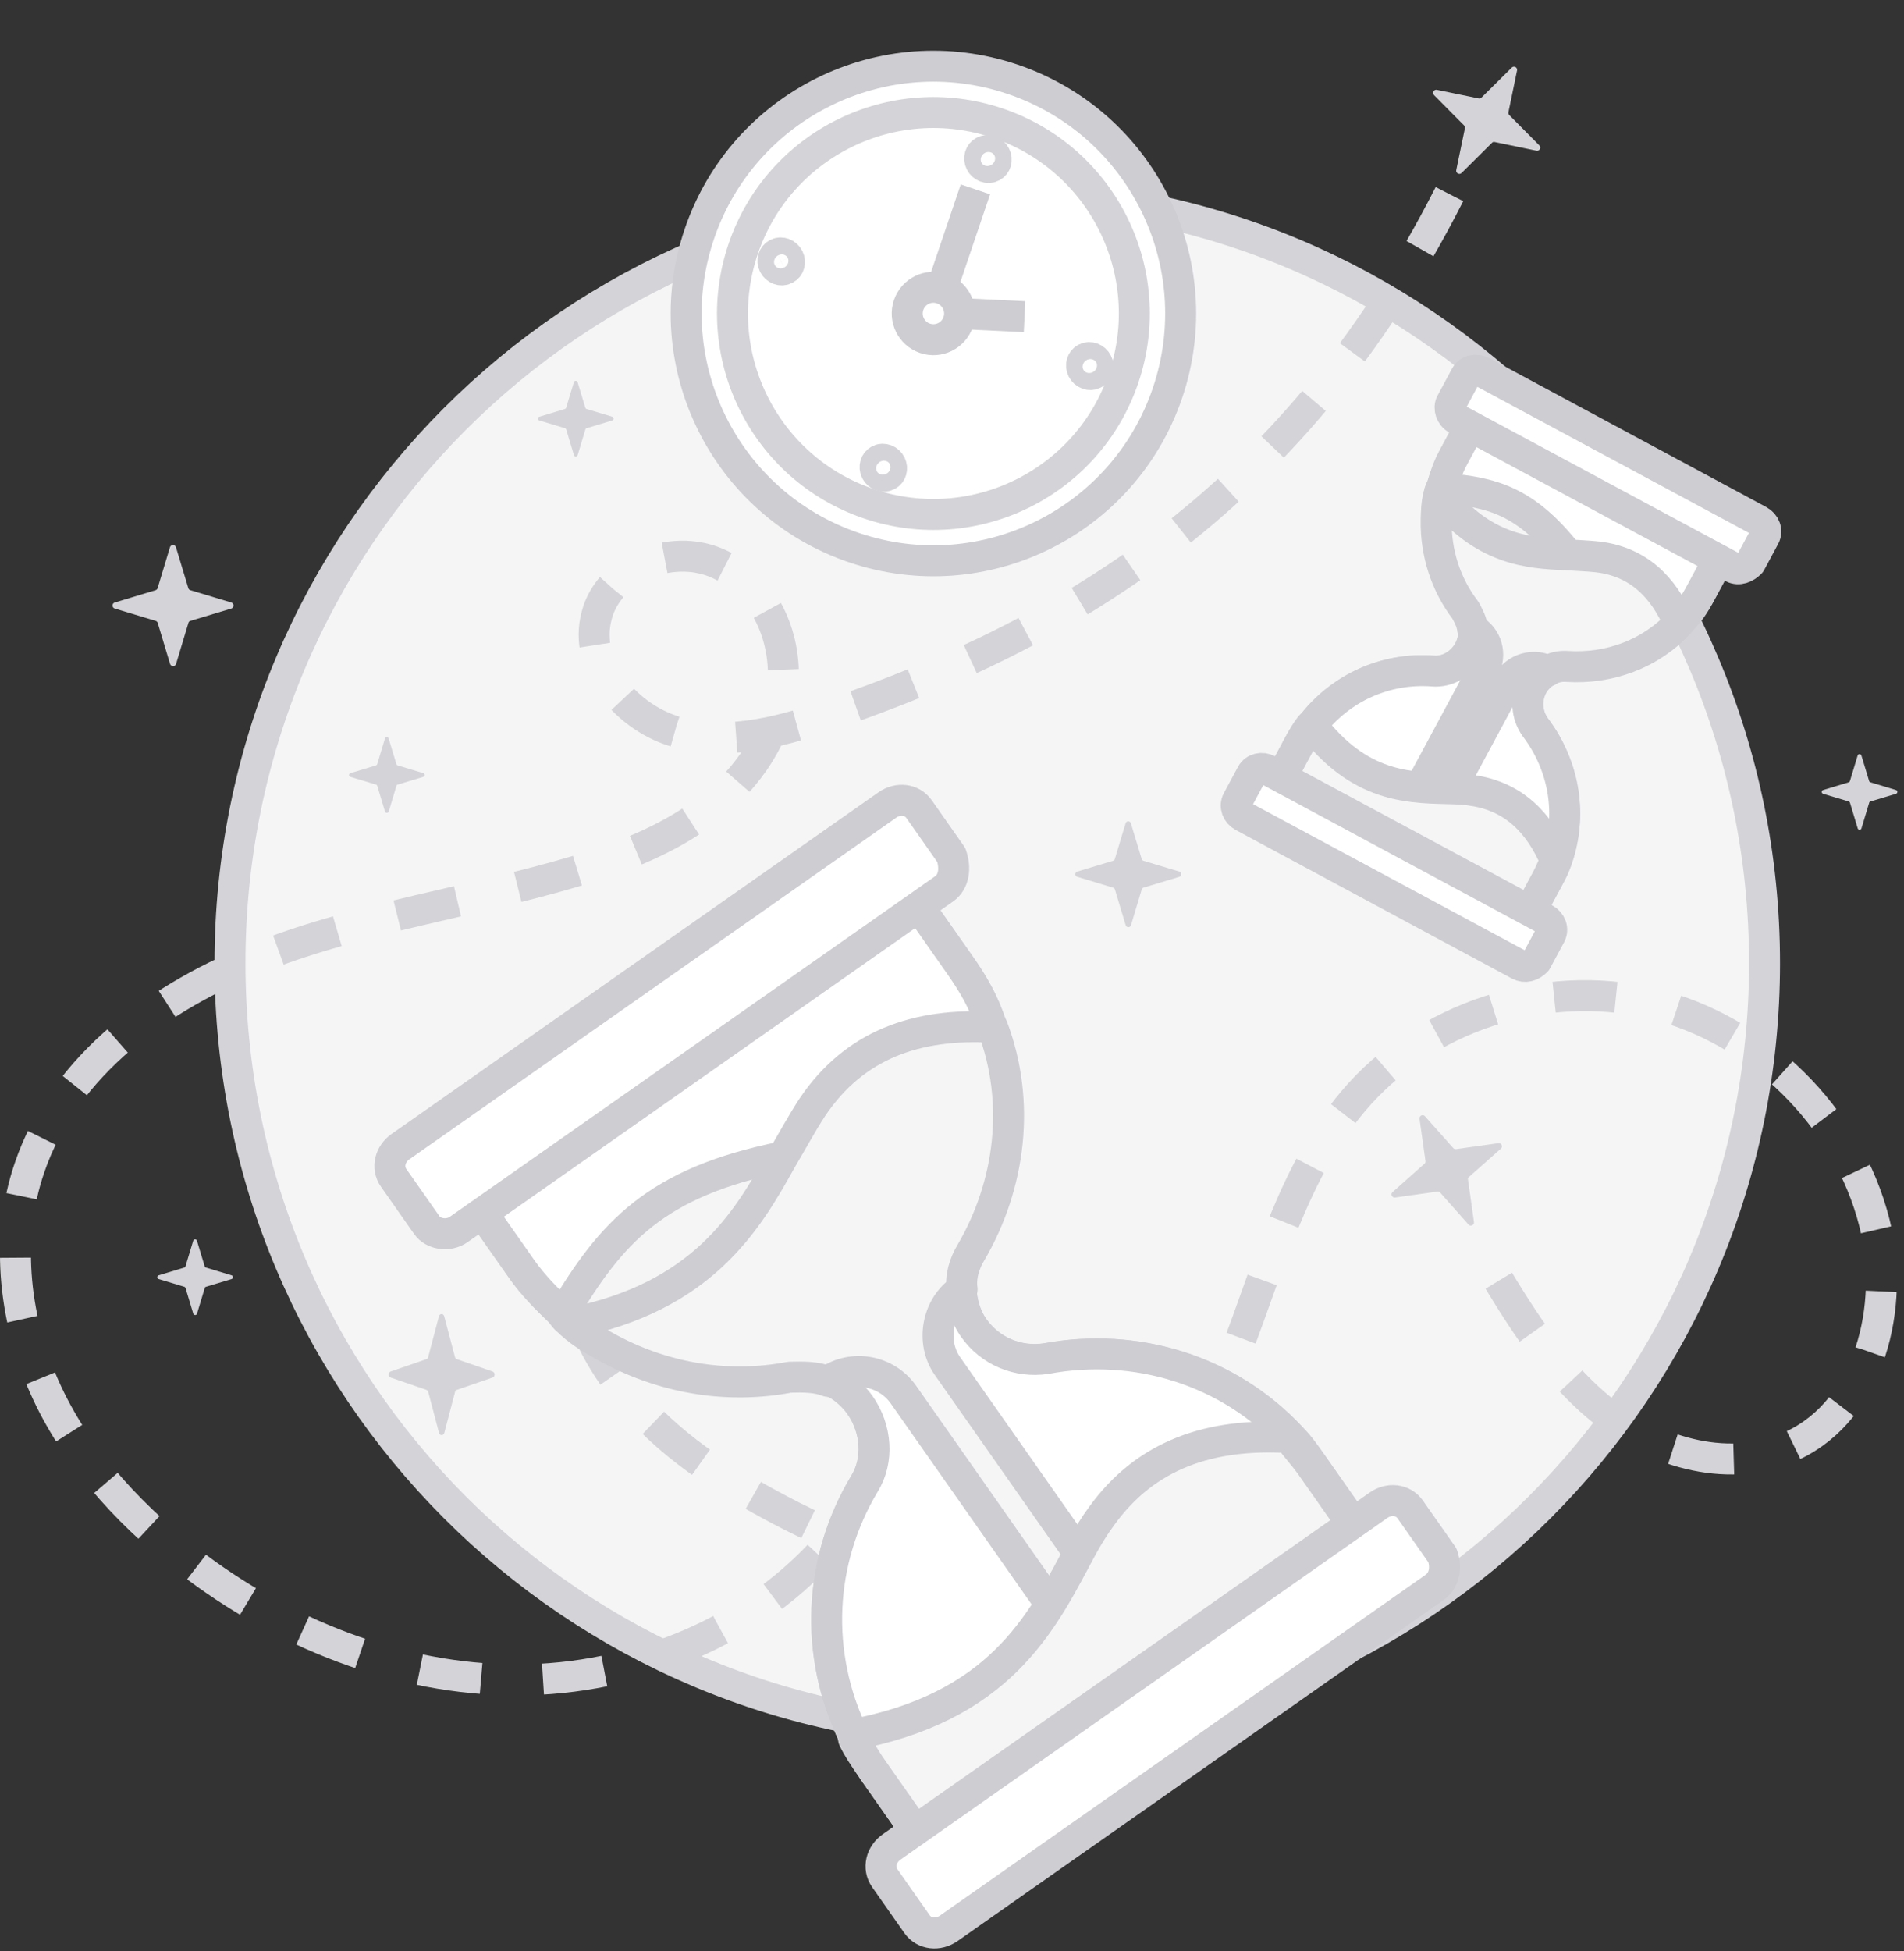 <svg width="123" height="126" viewBox="0 0 123 126" fill="none" xmlns="http://www.w3.org/2000/svg">
<rect x="0" y="0" width="123" height="126" fill="#333333" stroke="none"/>
<path d="M64.424 111.867C91.797 111.867 113.99 89.674 113.99 62.203C113.99 34.731 91.7 12.539 64.424 12.539C37.05 12.539 14.858 34.731 14.858 62.203C14.858 89.674 37.05 111.867 64.424 111.867Z" fill="#F5F5F6" stroke="#D4D4D8" stroke-width="2" stroke-miterlimit="10"/>
<path d="M93.634 12.539C83.242 33.022 67.989 41.17 54.008 46.036C50.764 47.181 47.233 48.183 43.893 47.324C40.553 46.465 37.642 43.078 38.549 39.739C39.36 36.638 43.368 35.111 46.279 36.352C49.237 37.592 50.859 41.027 50.573 44.223C50.287 47.419 48.331 50.234 45.849 52.19C43.321 54.146 40.315 55.339 37.261 56.245C30.533 58.249 23.519 59.203 16.982 61.731C10.398 64.26 4.147 68.791 1.904 75.422C0.282 80.145 0.95 85.488 3.05 89.973C5.149 94.457 8.728 98.226 12.736 101.231C18.891 105.811 26.477 108.673 34.112 108.482C41.746 108.291 49.476 104.952 54.199 98.941C58.923 92.93 60.307 84.2 56.967 77.283C54.676 72.513 49.476 68.601 44.275 69.746C40.171 70.7 37.165 74.707 36.736 78.953C36.306 83.198 38.167 87.397 40.935 90.545C43.702 93.741 47.376 95.984 51.193 97.939C56.776 100.754 63.361 102.901 69.134 100.515C74.621 98.273 77.818 92.596 79.918 87.11C82.017 81.624 83.591 75.661 87.409 71.129C91.989 65.691 99.719 63.162 106.638 64.784C113.556 66.406 119.377 72.131 121.095 79C122.431 84.343 120.809 91.022 115.799 93.36C111.886 95.22 107.067 93.885 103.679 91.213C100.292 88.541 98.001 84.725 95.806 81.004" stroke="#D4D4D8" stroke-width="2" stroke-miterlimit="10" stroke-dasharray="4 4"/>
<path d="M55.178 35.372C63.532 38.2 72.597 33.72 75.425 25.367C78.252 17.013 73.773 7.948 65.419 5.12C57.066 2.293 48.001 6.772 45.173 15.126C42.345 23.48 46.825 32.544 55.178 35.372Z" fill="white" stroke="#CDCDD2" stroke-width="2" stroke-miterlimit="10" stroke-linecap="round" stroke-linejoin="round"/>
<path d="M56.138 32.538C62.926 34.836 70.292 31.195 72.59 24.407C74.888 17.619 71.248 10.253 64.46 7.955C57.671 5.657 50.305 9.297 48.007 16.085C45.709 22.873 49.349 30.239 56.138 32.538Z" fill="white" stroke="#D4D4D8" stroke-width="2" stroke-miterlimit="10" stroke-linejoin="round"/>
<path d="M59.756 21.849C60.642 22.149 61.602 21.674 61.902 20.789C62.202 19.903 61.727 18.942 60.842 18.643C59.956 18.343 58.995 18.818 58.696 19.703C58.396 20.589 58.871 21.549 59.756 21.849Z" fill="white" stroke="#CDCDD2" stroke-width="2" stroke-miterlimit="10" stroke-linejoin="round"/>
<path d="M63.012 12.23L60.66 19.177" stroke="#CDCDD2" stroke-width="2" stroke-miterlimit="10" stroke-linejoin="round"/>
<path d="M62.083 20.254L66.186 20.452" stroke="#CDCDD2" stroke-width="2" stroke-miterlimit="10" stroke-linejoin="round"/>
<path d="M64.074 10.77C64.335 10.646 64.433 10.321 64.293 10.046C64.154 9.77 63.829 9.647 63.569 9.771C63.308 9.895 63.21 10.219 63.35 10.495C63.489 10.771 63.814 10.894 64.074 10.77Z" fill="white" stroke="#D4D4D8" stroke-width="2" stroke-miterlimit="10" stroke-linejoin="round"/>
<path d="M57.316 30.705C57.577 30.58 57.675 30.256 57.535 29.98C57.396 29.704 57.071 29.581 56.811 29.705C56.55 29.83 56.452 30.154 56.592 30.43C56.731 30.706 57.056 30.829 57.316 30.705Z" fill="white" stroke="#D4D4D8" stroke-width="2" stroke-miterlimit="10" stroke-linejoin="round"/>
<path d="M50.72 17.383C50.98 17.258 51.078 16.934 50.939 16.658C50.799 16.382 50.475 16.259 50.214 16.383C49.954 16.508 49.856 16.832 49.995 17.108C50.135 17.384 50.459 17.507 50.72 17.383Z" fill="white" stroke="#D4D4D8" stroke-width="2" stroke-miterlimit="10" stroke-linejoin="round"/>
<path d="M70.654 24.14C70.915 24.016 71.013 23.692 70.873 23.416C70.734 23.14 70.409 23.017 70.149 23.141C69.888 23.265 69.79 23.59 69.93 23.866C70.069 24.142 70.394 24.265 70.654 24.14Z" fill="white" stroke="#D4D4D8" stroke-width="2" stroke-miterlimit="10" stroke-linejoin="round"/>
<path d="M12.3 40.098L14.943 39.302C15.134 39.246 15.134 38.968 14.943 38.913L12.3 38.117C12.233 38.098 12.183 38.049 12.165 37.981L11.368 35.345C11.313 35.154 11.035 35.154 10.979 35.345L10.183 37.981C10.165 38.049 10.115 38.098 10.047 38.117L7.412 38.913C7.22 38.968 7.22 39.246 7.412 39.302L10.054 40.098C10.121 40.117 10.171 40.166 10.189 40.234L10.986 42.876C11.041 43.067 11.319 43.067 11.375 42.876L12.171 40.234C12.183 40.166 12.233 40.117 12.3 40.098Z" fill="#D4D4D8"/>
<path d="M96.555 9.173L99.257 9.733C99.452 9.776 99.585 9.532 99.443 9.392L97.501 7.432C97.45 7.383 97.43 7.316 97.446 7.247L98.003 4.551C98.046 4.356 97.802 4.224 97.662 4.365L95.704 6.302C95.656 6.353 95.589 6.373 95.52 6.357L92.824 5.799C92.629 5.757 92.497 6.001 92.638 6.141L94.581 8.101C94.632 8.15 94.651 8.217 94.635 8.285L94.075 10.987C94.032 11.182 94.277 11.315 94.417 11.173L96.377 9.231C96.42 9.177 96.487 9.157 96.555 9.173Z" fill="#D4D4D8"/>
<path d="M94.895 76.013L96.96 74.182C97.11 74.051 96.993 73.799 96.796 73.829L94.064 74.214C93.995 74.226 93.929 74.202 93.884 74.148L92.055 72.09C91.925 71.939 91.672 72.056 91.702 72.253L92.085 74.979C92.097 75.049 92.073 75.114 92.019 75.159L89.96 76.988C89.81 77.119 89.926 77.371 90.123 77.341L92.856 76.956C92.925 76.944 92.99 76.968 93.036 77.022L94.867 79.086C94.998 79.236 95.25 79.12 95.22 78.923L94.835 76.191C94.817 76.124 94.841 76.058 94.895 76.013Z" fill="#D4D4D8"/>
<path d="M73.872 57.326L76.183 56.629C76.351 56.581 76.351 56.338 76.183 56.289L73.872 55.592C73.812 55.576 73.769 55.533 73.753 55.474L73.056 53.167C73.007 53 72.764 53 72.716 53.167L72.019 55.474C72.003 55.533 71.96 55.576 71.9 55.592L69.594 56.289C69.426 56.338 69.426 56.581 69.594 56.629L71.906 57.326C71.965 57.342 72.008 57.386 72.024 57.445L72.721 59.757C72.77 59.924 73.013 59.924 73.061 59.757L73.758 57.445C73.769 57.386 73.812 57.342 73.872 57.326Z" fill="#D4D4D8"/>
<path d="M29.512 89.762L31.823 88.965C31.991 88.91 31.991 88.632 31.823 88.576L29.512 87.78C29.452 87.762 29.409 87.712 29.393 87.644L28.696 85.008C28.648 84.817 28.404 84.817 28.356 85.008L27.659 87.644C27.643 87.712 27.6 87.762 27.54 87.78L25.234 88.576C25.067 88.632 25.067 88.91 25.234 88.965L27.546 89.762C27.605 89.78 27.648 89.83 27.665 89.897L28.361 92.54C28.41 92.731 28.653 92.731 28.702 92.54L29.398 89.897C29.409 89.83 29.452 89.78 29.512 89.762Z" fill="#D4D4D8"/>
<path d="M25.692 50.672L27.343 50.174C27.463 50.139 27.463 49.966 27.343 49.931L25.692 49.433C25.65 49.422 25.619 49.391 25.607 49.349L25.11 47.701C25.075 47.582 24.901 47.582 24.866 47.701L24.369 49.349C24.357 49.391 24.326 49.422 24.284 49.433L22.637 49.931C22.517 49.966 22.517 50.139 22.637 50.174L24.288 50.672C24.33 50.683 24.361 50.714 24.373 50.757L24.87 52.408C24.905 52.527 25.079 52.527 25.113 52.408L25.611 50.757C25.619 50.714 25.65 50.683 25.692 50.672Z" fill="#D4D4D8"/>
<path d="M120.831 51.762L122.482 51.265C122.602 51.23 122.602 51.056 122.482 51.022L120.831 50.524C120.788 50.512 120.758 50.481 120.746 50.439L120.248 48.792C120.214 48.672 120.04 48.672 120.005 48.792L119.508 50.439C119.496 50.481 119.465 50.512 119.423 50.524L117.775 51.022C117.656 51.056 117.656 51.23 117.775 51.265L119.426 51.762C119.469 51.774 119.5 51.805 119.511 51.847L120.009 53.498C120.044 53.618 120.217 53.618 120.252 53.498L120.75 51.847C120.758 51.805 120.788 51.774 120.831 51.762Z" fill="#D4D4D8"/>
<path d="M37.897 27.654L39.548 27.156C39.668 27.121 39.668 26.948 39.548 26.913L37.897 26.415C37.855 26.404 37.824 26.373 37.812 26.33L37.315 24.683C37.28 24.564 37.106 24.564 37.072 24.683L36.574 26.33C36.562 26.373 36.532 26.404 36.489 26.415L34.842 26.913C34.722 26.948 34.722 27.121 34.842 27.156L36.493 27.654C36.535 27.665 36.566 27.696 36.578 27.738L37.075 29.39C37.11 29.509 37.284 29.509 37.319 29.39L37.816 27.738C37.824 27.696 37.855 27.665 37.897 27.654Z" fill="#D4D4D8"/>
<path d="M13.307 83.103L14.958 82.606C15.078 82.571 15.078 82.397 14.958 82.363L13.307 81.865C13.264 81.853 13.234 81.823 13.222 81.78L12.724 80.133C12.69 80.013 12.516 80.013 12.481 80.133L11.984 81.78C11.972 81.823 11.941 81.853 11.899 81.865L10.251 82.363C10.132 82.397 10.132 82.571 10.251 82.606L11.903 83.103C11.945 83.115 11.976 83.146 11.987 83.188L12.485 84.839C12.52 84.959 12.694 84.959 12.728 84.839L13.226 83.188C13.234 83.146 13.264 83.115 13.307 83.103Z" fill="#D4D4D8"/>
<path d="M58.692 57.591L61.979 62.276C62.918 63.615 63.56 64.734 64.05 66.245C65.882 71.094 65.199 76.425 62.677 80.762C62.209 81.518 61.971 82.399 62.086 83.174C62.106 84.016 62.356 84.982 62.893 85.747C63.966 87.277 65.766 88.012 67.574 87.742C73.381 86.664 79.353 88.467 83.444 92.874C83.942 93.38 84.344 93.954 84.814 94.623L88.1 99.309C88.503 99.882 88.81 100.523 89.145 101.001L61.033 120.722C60.602 120.311 60.133 119.642 59.798 119.163L56.511 114.478C56.175 114 55.936 113.455 55.6 112.977C55.466 112.786 55.361 112.432 55.159 112.145C52.57 106.827 52.88 100.761 55.841 95.83C56.778 94.317 56.632 92.279 55.559 90.749C55.089 90.08 54.361 89.449 53.576 89.144C53.509 89.048 53.414 89.115 53.414 89.115C52.629 88.809 51.787 88.83 50.945 88.85C47.041 89.59 43.041 88.972 39.432 87.081C38.513 86.585 37.594 86.088 36.799 85.362C36.569 85.238 36.368 84.951 36.234 84.76C35.372 83.937 34.443 83.02 33.705 81.968L30.418 77.283C30.351 77.187 30.217 76.996 30.082 76.805L58.385 56.95C58.491 57.304 58.558 57.4 58.692 57.591Z" fill="#F5F5F6" stroke="#D4D4D8" stroke-width="1.978" stroke-miterlimit="10" stroke-linecap="round" stroke-linejoin="round"/>
<path d="M74.536 102.547C74.536 102.547 64.422 111.925 63.742 111.973C63.293 112.146 59.314 113.796 56.779 114.861L56.108 113.904C55.773 113.426 55.438 112.948 55.131 112.308C55.255 112.078 55.312 111.752 55.369 111.427C56.666 107.378 60.698 101.126 69.195 101.442L74.536 102.547Z" fill="#F5F5F6" stroke="#D4D4D8" stroke-width="1.978" stroke-miterlimit="10" stroke-linecap="round" stroke-linejoin="round"/>
<path d="M58.692 57.591L61.979 62.276C62.918 63.615 63.56 64.734 64.05 66.245C65.882 71.094 65.199 76.425 62.677 80.762C62.209 81.518 61.971 82.399 62.086 83.174C62.106 84.016 62.356 84.982 62.893 85.747C63.966 87.277 65.766 88.012 67.574 87.742C73.381 86.664 79.353 88.467 83.444 92.874C83.942 93.38 84.344 93.954 84.814 94.623L88.1 99.309C88.503 99.882 88.81 100.523 89.145 101.001L61.033 120.722C60.602 120.311 60.133 119.642 59.798 119.163L56.511 114.478C56.175 114 55.936 113.455 55.6 112.977C55.466 112.786 55.361 112.432 55.159 112.145C52.57 106.827 52.88 100.761 55.841 95.83C56.778 94.317 56.632 92.279 55.559 90.749C55.089 90.08 54.361 89.449 53.576 89.144C53.509 89.048 53.414 89.115 53.414 89.115C52.629 88.809 51.787 88.83 50.945 88.85C47.041 89.59 43.041 88.972 39.432 87.081C38.513 86.585 37.594 86.088 36.799 85.362C36.569 85.238 36.368 84.951 36.234 84.76C35.372 83.937 34.443 83.02 33.705 81.968L30.418 77.283C30.351 77.187 30.217 76.996 30.082 76.805L58.385 56.95C58.491 57.304 58.558 57.4 58.692 57.591Z" fill="white" stroke="#CDCDD2" stroke-width="2" stroke-miterlimit="10"/>
<path d="M56.531 77.084L45.363 85.774L39.595 87.11C38.676 86.613 37.757 86.117 36.962 85.39C36.732 85.266 36.531 84.979 36.397 84.788C39.482 79.627 42.32 76.352 50.576 74.698C51.964 74.438 53.255 74.246 54.805 74.014C68.601 72.326 56.531 77.084 56.531 77.084Z" fill="#F5F5F6" stroke="#CDCDD2" stroke-width="1.978" stroke-miterlimit="10" stroke-linecap="round" stroke-linejoin="round"/>
<path d="M64.117 66.341C65.95 71.19 65.266 76.52 62.745 80.858C62.276 81.614 62.038 82.495 62.154 83.269L62.058 83.337C60.528 84.41 60.129 86.687 61.202 88.217L71.196 102.464L68.423 104.41L58.362 90.067C57.289 88.537 55.106 88.07 53.481 89.211C52.696 88.905 51.854 88.925 51.012 88.945C47.109 89.686 43.109 89.068 39.499 87.177C38.58 86.681 37.661 86.184 36.866 85.457C45.38 83.765 48.246 78.901 50.453 74.928C51.169 73.712 51.79 72.563 52.477 71.51C55.2 67.46 59.218 66.068 64.117 66.341Z" fill="#F5F5F6" stroke="#CDCDD2" stroke-width="2" stroke-miterlimit="10" stroke-linecap="round" stroke-linejoin="round"/>
<path d="M84.718 94.69L88.004 99.376C88.407 99.949 88.714 100.59 89.049 101.068L63.997 118.642L59.395 118.59L56.443 114.383C56.108 113.904 55.773 113.426 55.533 112.881C55.399 112.69 55.293 112.336 55.092 112.049C55.188 111.982 55.255 112.078 55.35 112.011C55.513 112.039 55.608 111.972 55.704 111.905C65.022 109.934 67.514 104.334 69.873 99.968C70.245 99.279 70.713 98.522 71.153 97.929C74.038 93.907 78.219 92.544 83.281 92.845C83.75 93.514 84.248 94.021 84.718 94.69Z" fill="#F5F5F6" stroke="#CDCDD2" stroke-width="2" stroke-miterlimit="10" stroke-linecap="round" stroke-linejoin="round"/>
<path d="M60.989 57.406L29.626 79.407C28.957 79.877 27.981 79.706 27.578 79.132L25.432 76.072C24.962 75.403 25.201 74.522 25.87 74.053L57.328 51.985C57.998 51.515 58.907 51.591 59.376 52.26L61.456 55.224C61.734 56.028 61.658 56.937 60.989 57.406Z" fill="white" stroke="#CDCDD2" stroke-width="2" stroke-miterlimit="10" stroke-linecap="round" stroke-linejoin="round"/>
<path d="M92.649 102.538L61.286 124.54C60.617 125.009 59.708 124.933 59.238 124.264L57.159 121.3C56.689 120.631 56.928 119.75 57.597 119.281L89.055 97.212C89.725 96.743 90.634 96.818 91.103 97.487L93.183 100.452C93.461 101.255 93.318 102.069 92.649 102.538Z" fill="white" stroke="#CDCDD2" stroke-width="2" stroke-miterlimit="10" stroke-linecap="round" stroke-linejoin="round"/>
<path d="M111.308 35.605L109.875 38.27C109.466 39.031 109.09 39.6 108.492 40.19C106.636 42.207 103.956 43.149 101.309 42.987C100.841 42.946 100.368 43.042 100.03 43.281C99.637 43.49 99.24 43.838 99.006 44.273C98.538 45.143 98.618 46.167 99.174 46.957C101.062 49.444 101.628 52.693 100.518 55.671C100.397 56.027 100.221 56.353 100.017 56.734L98.584 59.399C98.408 59.725 98.178 60.022 98.032 60.294L82.044 51.697C82.136 51.396 82.341 51.015 82.487 50.743L83.92 48.078C84.066 47.807 84.267 47.564 84.413 47.292C84.471 47.183 84.614 47.049 84.701 46.886C86.598 44.401 89.537 43.107 92.569 43.336C93.506 43.419 94.434 42.866 94.902 41.996C95.107 41.615 95.232 41.122 95.19 40.678C95.219 40.624 95.165 40.595 95.165 40.595C95.123 40.152 94.913 39.759 94.704 39.366C93.427 37.698 92.77 35.662 92.806 33.508C92.823 32.956 92.839 32.404 92.993 31.856C92.998 31.718 93.085 31.555 93.144 31.446C93.327 30.844 93.54 30.187 93.862 29.589L95.295 26.924C95.324 26.87 95.382 26.761 95.441 26.653L111.538 35.308C111.395 35.442 111.366 35.496 111.308 35.605Z" fill="#F5F5F6" stroke="#D4D4D8" stroke-width="1.978" stroke-miterlimit="10" stroke-linecap="round" stroke-linejoin="round"/>
<path d="M93.834 53.76C93.834 53.76 87.004 51.209 86.82 50.899C86.632 50.728 84.908 49.24 83.803 48.296L84.096 47.752C84.242 47.48 84.388 47.208 84.618 46.911C84.756 46.915 84.923 46.865 85.09 46.815C87.311 46.466 91.221 46.886 93.088 50.975L93.834 53.76Z" fill="#F5F5F6" stroke="#D4D4D8" stroke-width="1.978" stroke-miterlimit="10" stroke-linecap="round" stroke-linejoin="round"/>
<path d="M111.308 35.605L109.875 38.27C109.466 39.031 109.09 39.6 108.492 40.19C106.636 42.207 103.956 43.149 101.309 42.987C100.841 42.946 100.368 43.042 100.03 43.281C99.637 43.49 99.24 43.838 99.006 44.273C98.538 45.143 98.618 46.167 99.174 46.957C101.062 49.444 101.628 52.693 100.518 55.671C100.397 56.027 100.221 56.353 100.017 56.734L98.584 59.399C98.408 59.725 98.178 60.022 98.032 60.294L82.044 51.697C82.136 51.396 82.341 51.015 82.487 50.743L83.92 48.078C84.066 47.807 84.267 47.564 84.413 47.292C84.471 47.183 84.614 47.049 84.701 46.886C86.598 44.401 89.537 43.107 92.569 43.336C93.506 43.419 94.434 42.866 94.902 41.996C95.107 41.615 95.232 41.122 95.19 40.678C95.219 40.624 95.165 40.595 95.165 40.595C95.123 40.152 94.913 39.759 94.704 39.366C93.427 37.698 92.77 35.662 92.806 33.508C92.823 32.956 92.839 32.404 92.993 31.856C92.998 31.718 93.085 31.555 93.144 31.446C93.327 30.844 93.54 30.187 93.862 29.589L95.295 26.924C95.324 26.87 95.382 26.761 95.441 26.653L111.538 35.308C111.395 35.442 111.366 35.496 111.308 35.605Z" fill="white" stroke="#CDCDD2" stroke-width="2" stroke-miterlimit="10"/>
<path d="M101.587 39.211L94.832 35.999L92.832 33.592C92.848 33.04 92.864 32.488 93.019 31.94C93.023 31.802 93.111 31.639 93.169 31.53C96.339 31.762 98.56 32.325 101.301 35.832C101.753 36.426 102.151 36.99 102.628 37.667C106.7 43.783 101.587 39.211 101.587 39.211Z" fill="#F5F5F6" stroke="#CDCDD2" stroke-width="1.978" stroke-miterlimit="10" stroke-linecap="round" stroke-linejoin="round"/>
<path d="M108.462 40.244C106.607 42.261 103.927 43.203 101.28 43.042C100.811 43 100.339 43.097 100 43.335L99.946 43.306C99.076 42.838 97.905 43.19 97.437 44.06L93.08 52.163L91.503 51.315L95.889 43.158C96.357 42.288 96.06 41.146 95.135 40.649C95.093 40.206 94.884 39.813 94.675 39.42C93.398 37.752 92.74 35.716 92.777 33.562C92.793 33.01 92.81 32.458 92.964 31.91C95.785 35.53 98.762 35.729 101.163 35.828C101.907 35.878 102.597 35.898 103.258 35.973C105.817 36.298 107.428 37.865 108.462 40.244Z" fill="#F5F5F6" stroke="#CDCDD2" stroke-width="2" stroke-miterlimit="10" stroke-linecap="round" stroke-linejoin="round"/>
<path d="M99.962 56.705L98.529 59.369C98.354 59.696 98.124 59.993 97.978 60.264L83.73 52.603L82.663 50.417L83.949 48.024C84.095 47.752 84.242 47.48 84.442 47.238C84.501 47.129 84.643 46.995 84.731 46.832C84.785 46.861 84.756 46.915 84.81 46.945C84.835 47.028 84.889 47.057 84.944 47.087C88.087 51.02 91.323 50.868 93.945 50.946C94.359 50.958 94.828 50.999 95.213 51.066C97.797 51.474 99.433 53.125 100.493 55.588C100.288 55.968 100.167 56.324 99.962 56.705Z" fill="#F5F5F6" stroke="#CDCDD2" stroke-width="2" stroke-miterlimit="10" stroke-linecap="round" stroke-linejoin="round"/>
<path d="M111.939 36.646L94.103 27.055C93.722 26.85 93.571 26.348 93.747 26.022L94.682 24.282C94.887 23.901 95.359 23.805 95.74 24.009L113.631 33.63C114.012 33.834 114.192 34.282 113.987 34.662L113.081 36.348C112.767 36.67 112.32 36.85 111.939 36.646Z" fill="white" stroke="#CDCDD2" stroke-width="2" stroke-miterlimit="10" stroke-linecap="round" stroke-linejoin="round"/>
<path d="M98.138 62.313L80.301 52.722C79.921 52.518 79.741 52.07 79.945 51.69L80.852 50.004C81.056 49.623 81.529 49.527 81.91 49.731L99.801 59.352C100.181 59.556 100.362 60.004 100.157 60.385L99.251 62.07C98.937 62.392 98.519 62.518 98.138 62.313Z" fill="white" stroke="#CDCDD2" stroke-width="2" stroke-miterlimit="10" stroke-linecap="round" stroke-linejoin="round"/>
</svg>
